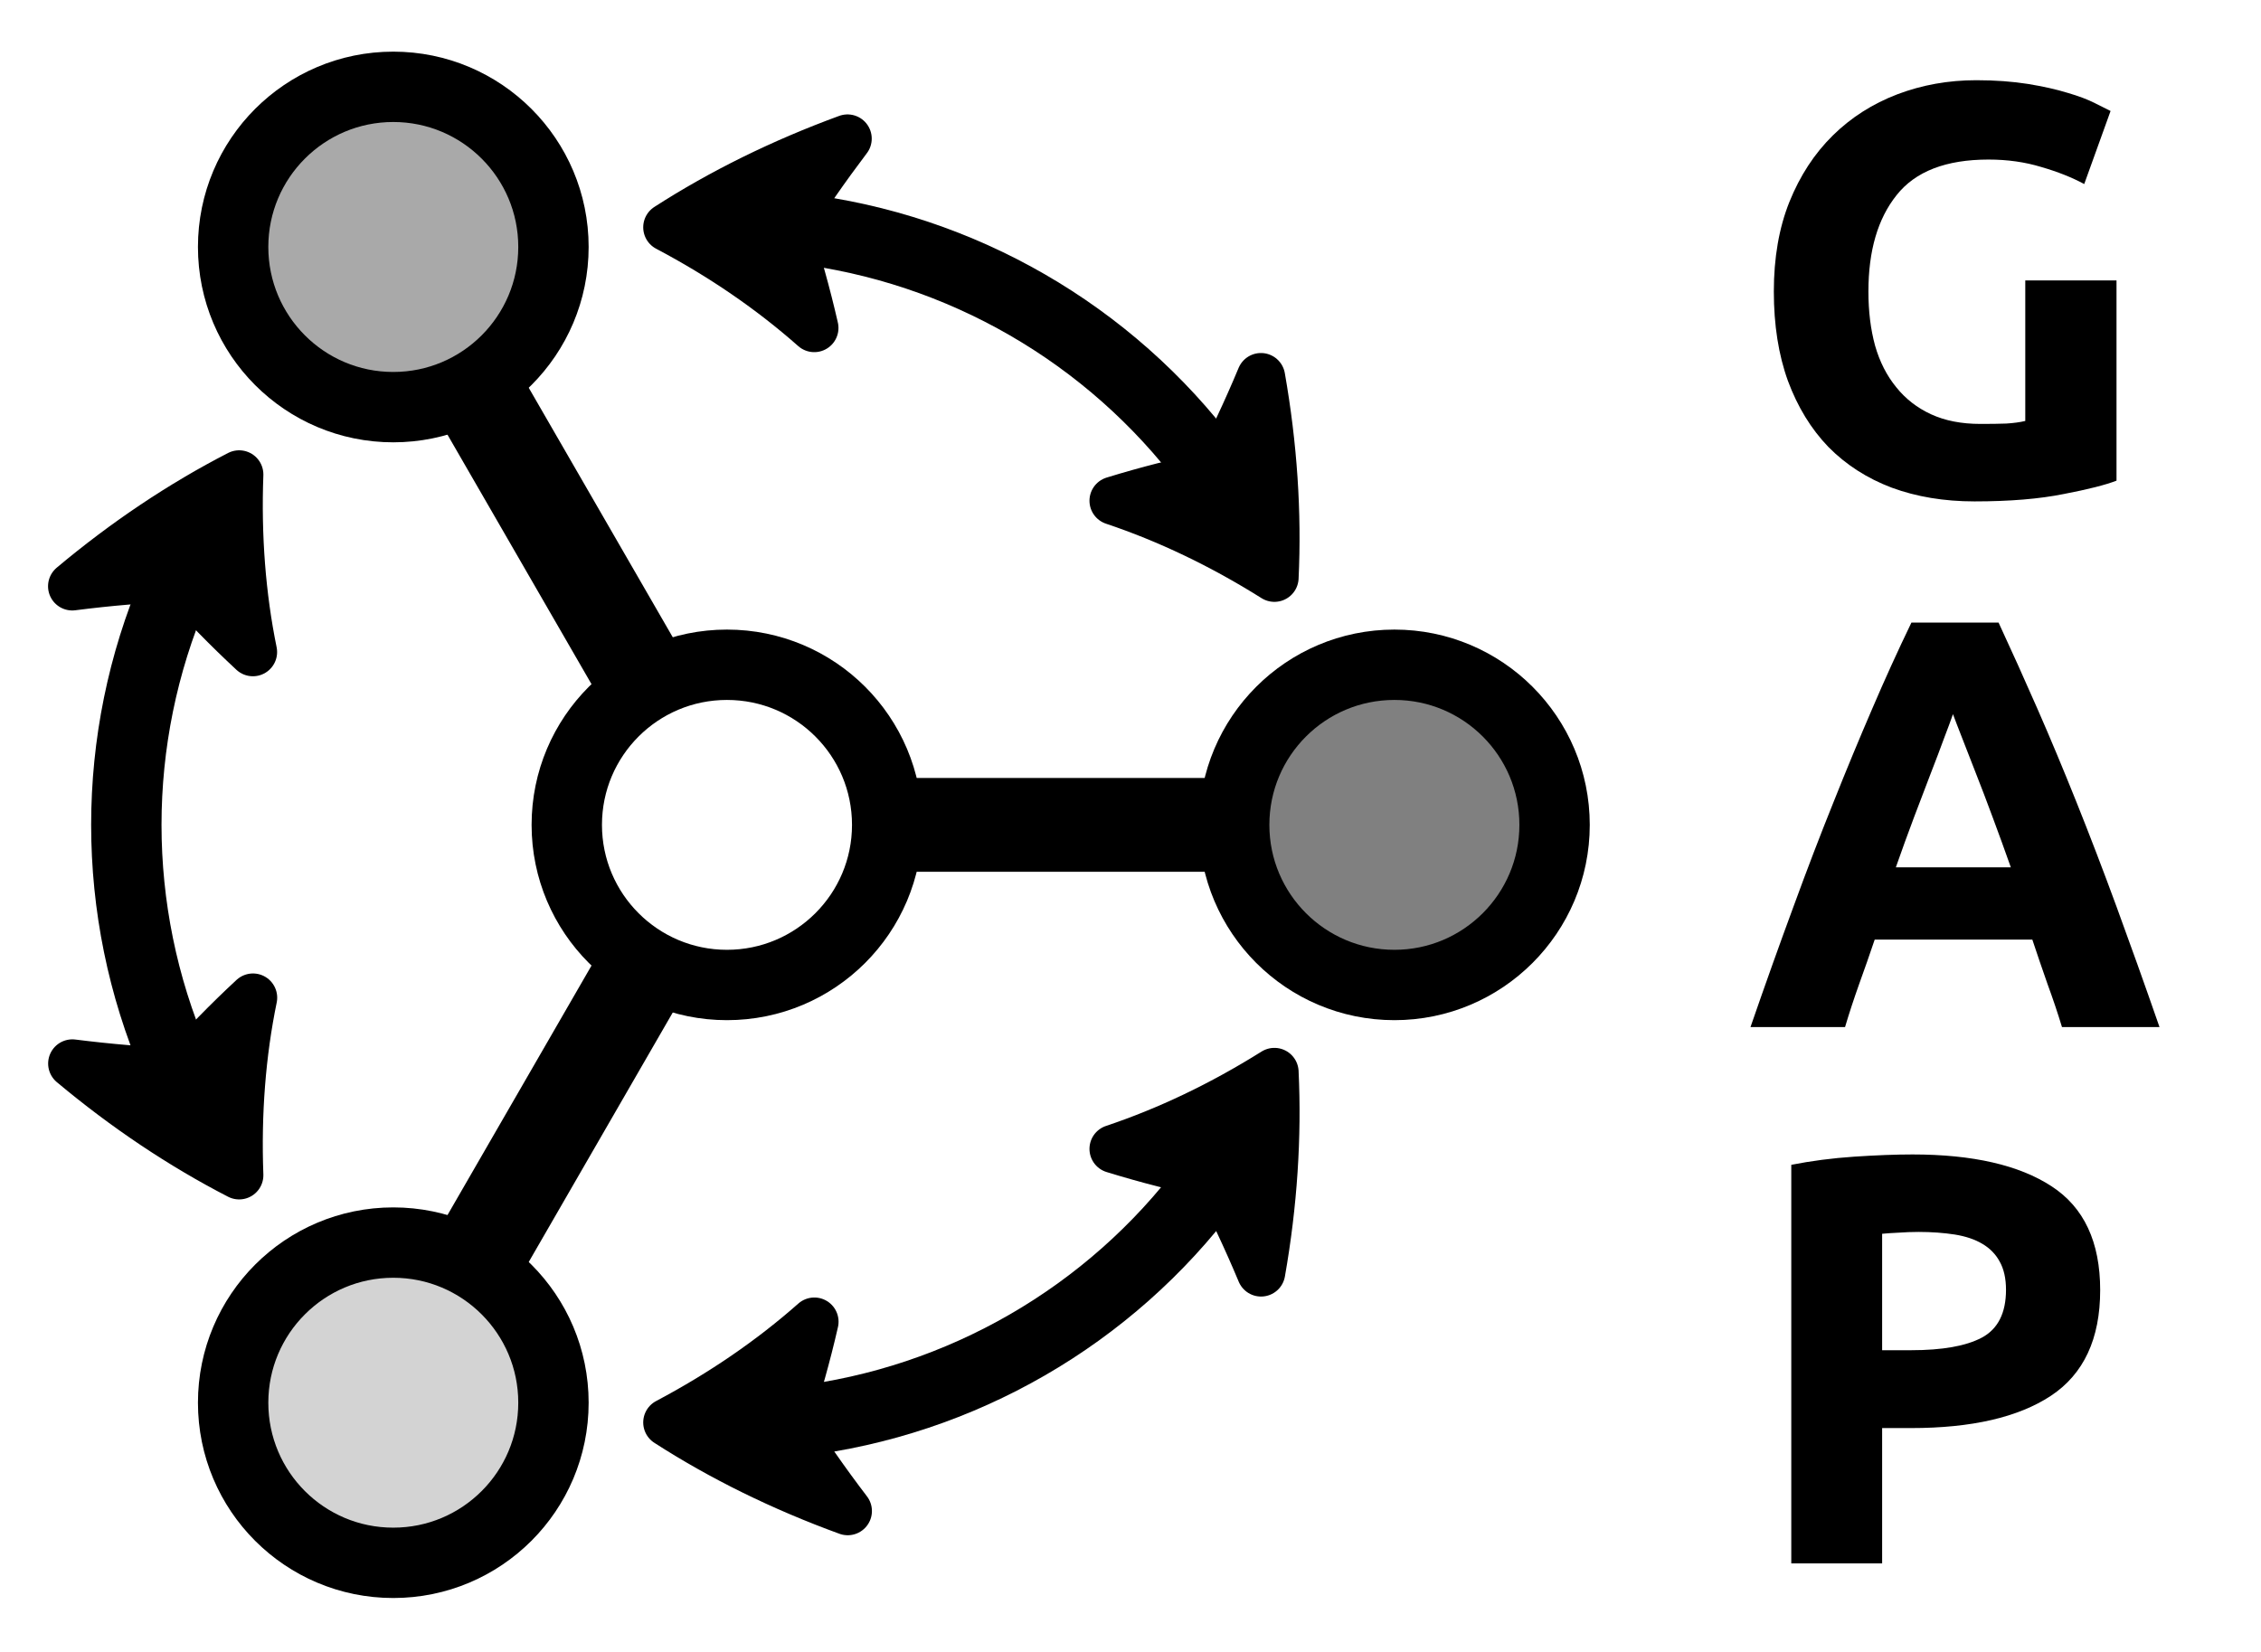 <?xml version="1.0" encoding="UTF-8"?>
<svg xmlns="http://www.w3.org/2000/svg" xmlns:xlink="http://www.w3.org/1999/xlink" width="95.264" height="69.631" viewBox="0 0 95.264 69.631">
<defs>
<g>
<g id="glyph-0-0">
<path d="M 10.281 -14.094 C 8.488 -14.094 7.195 -13.594 6.406 -12.594 C 5.613 -11.602 5.219 -10.25 5.219 -8.531 C 5.219 -7.695 5.312 -6.938 5.5 -6.25 C 5.695 -5.57 5.992 -4.988 6.391 -4.5 C 6.785 -4.008 7.273 -3.629 7.859 -3.359 C 8.453 -3.086 9.145 -2.953 9.938 -2.953 C 10.363 -2.953 10.727 -2.957 11.031 -2.969 C 11.332 -2.988 11.598 -3.023 11.828 -3.078 L 11.828 -9 L 15.672 -9 L 15.672 -0.562 C 15.211 -0.383 14.473 -0.195 13.453 0 C 12.43 0.207 11.176 0.312 9.688 0.312 C 8.406 0.312 7.242 0.117 6.203 -0.266 C 5.16 -0.66 4.27 -1.234 3.531 -1.984 C 2.801 -2.742 2.234 -3.672 1.828 -4.766 C 1.43 -5.867 1.234 -7.125 1.234 -8.531 C 1.234 -9.957 1.453 -11.219 1.891 -12.312 C 2.336 -13.414 2.945 -14.348 3.719 -15.109 C 4.488 -15.867 5.395 -16.445 6.438 -16.844 C 7.477 -17.238 8.586 -17.438 9.766 -17.438 C 10.566 -17.438 11.289 -17.383 11.938 -17.281 C 12.582 -17.176 13.141 -17.051 13.609 -16.906 C 14.078 -16.77 14.461 -16.625 14.766 -16.469 C 15.066 -16.32 15.285 -16.211 15.422 -16.141 L 14.312 -13.062 C 13.789 -13.344 13.188 -13.582 12.5 -13.781 C 11.82 -13.988 11.082 -14.094 10.281 -14.094 Z M 10.281 -14.094 "/>
</g>
<g id="glyph-0-1">
<path d="M 13.375 0 C 13.195 -0.594 12.992 -1.195 12.766 -1.812 C 12.547 -2.438 12.332 -3.062 12.125 -3.688 L 5.484 -3.688 C 5.273 -3.062 5.055 -2.438 4.828 -1.812 C 4.609 -1.195 4.41 -0.594 4.234 0 L 0.25 0 C 0.883 -1.832 1.488 -3.523 2.062 -5.078 C 2.633 -6.641 3.195 -8.109 3.75 -9.484 C 4.301 -10.867 4.844 -12.176 5.375 -13.406 C 5.906 -14.645 6.457 -15.859 7.031 -17.047 L 10.703 -17.047 C 11.254 -15.859 11.801 -14.645 12.344 -13.406 C 12.883 -12.176 13.43 -10.867 13.984 -9.484 C 14.535 -8.109 15.098 -6.641 15.672 -5.078 C 16.242 -3.523 16.848 -1.832 17.484 0 Z M 8.781 -13.188 C 8.695 -12.938 8.57 -12.598 8.406 -12.172 C 8.25 -11.742 8.062 -11.25 7.844 -10.688 C 7.633 -10.133 7.398 -9.52 7.141 -8.844 C 6.891 -8.176 6.633 -7.473 6.375 -6.734 L 11.219 -6.734 C 10.957 -7.473 10.703 -8.176 10.453 -8.844 C 10.203 -9.52 9.969 -10.133 9.75 -10.688 C 9.531 -11.25 9.336 -11.742 9.172 -12.172 C 9.004 -12.598 8.875 -12.938 8.781 -13.188 Z M 8.781 -13.188 "/>
</g>
<g id="glyph-0-2">
<path d="M 7.078 -17.234 C 9.617 -17.234 11.57 -16.785 12.938 -15.891 C 14.301 -15.004 14.984 -13.547 14.984 -11.516 C 14.984 -9.461 14.289 -7.977 12.906 -7.062 C 11.531 -6.156 9.566 -5.703 7.016 -5.703 L 5.797 -5.703 L 5.797 0 L 1.969 0 L 1.969 -16.797 C 2.801 -16.961 3.688 -17.078 4.625 -17.141 C 5.562 -17.203 6.379 -17.234 7.078 -17.234 Z M 7.328 -13.969 C 7.047 -13.969 6.77 -13.957 6.5 -13.938 C 6.227 -13.926 5.992 -13.91 5.797 -13.891 L 5.797 -8.984 L 7.016 -8.984 C 8.336 -8.984 9.332 -9.16 10 -9.516 C 10.676 -9.879 11.016 -10.551 11.016 -11.531 C 11.016 -12.008 10.926 -12.406 10.75 -12.719 C 10.582 -13.031 10.336 -13.281 10.016 -13.469 C 9.703 -13.656 9.316 -13.785 8.859 -13.859 C 8.398 -13.93 7.891 -13.969 7.328 -13.969 Z M 7.328 -13.969 "/>
</g>
</g>
<clipPath id="clip-0">
<path clip-rule="nonzero" d="M 0 0.082 L 84 0.082 L 84 69.18 L 0 69.18 Z M 0 0.082 "/>
</clipPath>
<clipPath id="clip-1">
<path clip-rule="nonzero" d="M 0 0.082 L 80 0.082 L 80 69.18 L 0 69.18 Z M 0 0.082 "/>
</clipPath>
<clipPath id="clip-2">
<path clip-rule="nonzero" d="M 10 0.082 L 94.535 0.082 L 94.535 69.18 L 10 69.18 Z M 10 0.082 "/>
</clipPath>
<clipPath id="clip-3">
<path clip-rule="nonzero" d="M 0 0.082 L 66 0.082 L 66 60 L 0 60 Z M 0 0.082 "/>
</clipPath>
<clipPath id="clip-4">
<path clip-rule="nonzero" d="M 0 10 L 66 10 L 66 69.18 L 0 69.18 Z M 0 10 "/>
</clipPath>
<clipPath id="clip-5">
<path clip-rule="nonzero" d="M 0 0.082 L 93 0.082 L 93 62 L 0 62 Z M 0 0.082 "/>
</clipPath>
<clipPath id="clip-6">
<path clip-rule="nonzero" d="M 0 0.082 L 50 0.082 L 50 69.18 L 0 69.18 Z M 0 0.082 "/>
</clipPath>
<clipPath id="clip-7">
<path clip-rule="nonzero" d="M 0 7 L 93 7 L 93 69.18 L 0 69.18 Z M 0 7 "/>
</clipPath>
</defs>
<path fill="none" stroke-width="3.985" stroke-linecap="butt" stroke-linejoin="miter" stroke="rgb(0%, 0%, 0%)" stroke-opacity="1" stroke-miterlimit="10" d="M 5.671 -0.001 L 22.676 -0.001 " transform="matrix(0.992, 0, 0, -0.992, 30.63, 34.761)"/>
<g clip-path="url(#clip-0)">
<path fill="none" stroke-width="3.985" stroke-linecap="butt" stroke-linejoin="miter" stroke="rgb(0%, 0%, 0%)" stroke-opacity="1" stroke-miterlimit="10" d="M -2.836 4.908 L -11.338 19.638 " transform="matrix(0.992, 0, 0, -0.992, 30.63, 34.761)"/>
<path fill="none" stroke-width="3.985" stroke-linecap="butt" stroke-linejoin="miter" stroke="rgb(0%, 0%, 0%)" stroke-opacity="1" stroke-miterlimit="10" d="M -2.836 -4.91 L -11.338 -19.64 " transform="matrix(0.992, 0, 0, -0.992, 30.63, 34.761)"/>
</g>
<g clip-path="url(#clip-1)">
<path fill="none" stroke-width="2.989" stroke-linecap="butt" stroke-linejoin="miter" stroke="rgb(0%, 0%, 0%)" stroke-opacity="1" stroke-miterlimit="10" d="M 6.805 -0.001 C 6.805 3.758 3.758 6.801 -0.001 6.801 C -3.757 6.801 -6.804 3.758 -6.804 -0.001 C -6.804 -3.756 -3.757 -6.803 -0.001 -6.803 C 3.758 -6.803 6.805 -3.756 6.805 -0.001 Z M 6.805 -0.001 " transform="matrix(0.992, 0, 0, -0.992, 30.63, 34.761)"/>
</g>
<path fill-rule="nonzero" fill="rgb(50%, 50%, 50%)" fill-opacity="1" d="M 65.512 34.762 C 65.512 31.031 62.488 28.012 58.762 28.012 C 55.031 28.012 52.008 31.031 52.008 34.762 C 52.008 38.488 55.031 41.512 58.762 41.512 C 62.488 41.512 65.512 38.488 65.512 34.762 Z M 65.512 34.762 "/>
<g clip-path="url(#clip-2)">
<path fill="none" stroke-width="2.989" stroke-linecap="butt" stroke-linejoin="miter" stroke="rgb(0%, 0%, 0%)" stroke-opacity="1" stroke-miterlimit="10" d="M 35.151 -0.001 C 35.151 3.758 32.104 6.801 28.349 6.801 C 24.589 6.801 21.543 3.758 21.543 -0.001 C 21.543 -3.756 24.589 -6.803 28.349 -6.803 C 32.104 -6.803 35.151 -3.756 35.151 -0.001 Z M 35.151 -0.001 " transform="matrix(0.992, 0, 0, -0.992, 30.63, 34.761)"/>
</g>
<path fill-rule="nonzero" fill="rgb(66.399%, 66.399%, 66.399%)" fill-opacity="1" d="M 23.316 10.398 C 23.316 6.672 20.293 3.648 16.566 3.648 C 12.836 3.648 9.816 6.672 9.816 10.398 C 9.816 14.129 12.836 17.152 16.566 17.152 C 20.293 17.152 23.316 14.129 23.316 10.398 Z M 23.316 10.398 "/>
<g clip-path="url(#clip-3)">
<path fill="none" stroke-width="2.989" stroke-linecap="butt" stroke-linejoin="miter" stroke="rgb(0%, 0%, 0%)" stroke-opacity="1" stroke-miterlimit="10" d="M -7.37 24.551 C -7.37 28.306 -10.417 31.353 -14.173 31.353 C -17.932 31.353 -20.975 28.306 -20.975 24.551 C -20.975 20.791 -17.932 17.745 -14.173 17.745 C -10.417 17.745 -7.37 20.791 -7.37 24.551 Z M -7.37 24.551 " transform="matrix(0.992, 0, 0, -0.992, 30.63, 34.761)"/>
</g>
<path fill-rule="nonzero" fill="rgb(82.799%, 82.799%, 82.799%)" fill-opacity="1" d="M 23.316 59.121 C 23.316 55.395 20.293 52.371 16.566 52.371 C 12.836 52.371 9.816 55.395 9.816 59.121 C 9.816 62.852 12.836 65.871 16.566 65.871 C 20.293 65.871 23.316 62.852 23.316 59.121 Z M 23.316 59.121 "/>
<g clip-path="url(#clip-4)">
<path fill="none" stroke-width="2.989" stroke-linecap="butt" stroke-linejoin="miter" stroke="rgb(0%, 0%, 0%)" stroke-opacity="1" stroke-miterlimit="10" d="M -7.37 -24.548 C -7.37 -20.793 -10.417 -17.746 -14.173 -17.746 C -17.932 -17.746 -20.975 -20.793 -20.975 -24.548 C -20.975 -28.308 -17.932 -31.351 -14.173 -31.351 C -10.417 -31.351 -7.37 -28.308 -7.37 -24.548 Z M -7.37 -24.548 " transform="matrix(0.992, 0, 0, -0.992, 30.63, 34.761)"/>
</g>
<g clip-path="url(#clip-5)">
<path fill="none" stroke-width="2.989" stroke-linecap="butt" stroke-linejoin="miter" stroke="rgb(0%, 0%, 0%)" stroke-opacity="1" stroke-miterlimit="10" d="M 20.433 15.284 C 16.252 20.866 9.942 24.511 3.018 25.334 " transform="matrix(0.992, 0, 0, -0.992, 30.63, 34.761)"/>
</g>
<path fill-rule="nonzero" fill="rgb(0%, 0%, 0%)" fill-opacity="1" stroke-width="2.057" stroke-linecap="butt" stroke-linejoin="round" stroke="rgb(0%, 0%, 0%)" stroke-opacity="1" stroke-miterlimit="10" d="M 23.251 10.502 C 23.381 13.249 23.192 16.103 22.68 19.016 C 22.086 17.591 21.436 16.209 20.736 14.867 C 19.267 14.568 17.831 14.202 16.425 13.769 C 18.72 13.001 21.015 11.907 23.251 10.502 Z M 23.251 10.502 " transform="matrix(0.992, 0, 0, -0.992, 30.63, 34.761)"/>
<path fill-rule="nonzero" fill="rgb(0%, 0%, 0%)" fill-opacity="1" stroke-width="2.057" stroke-linecap="butt" stroke-linejoin="round" stroke="rgb(0%, 0%, 0%)" stroke-opacity="1" stroke-miterlimit="10" d="M -2.529 25.385 C -0.194 24.153 1.896 22.712 3.707 21.11 C 3.38 22.539 2.982 23.968 2.51 25.389 C 3.317 26.669 4.191 27.924 5.12 29.152 C 2.349 28.137 -0.218 26.873 -2.529 25.385 Z M -2.529 25.385 " transform="matrix(0.992, 0, 0, -0.992, 30.63, 34.761)"/>
<g clip-path="url(#clip-6)">
<path fill="none" stroke-width="2.989" stroke-linecap="butt" stroke-linejoin="miter" stroke="rgb(0%, 0%, 0%)" stroke-opacity="1" stroke-miterlimit="10" d="M -23.451 10.053 C -26.198 3.64 -26.198 -3.642 -23.451 -10.054 " transform="matrix(0.992, 0, 0, -0.992, 30.63, 34.761)"/>
</g>
<path fill-rule="nonzero" fill="rgb(0%, 0%, 0%)" fill-opacity="1" stroke-width="2.057" stroke-linecap="butt" stroke-linejoin="round" stroke="rgb(0%, 0%, 0%)" stroke-opacity="1" stroke-miterlimit="10" d="M -20.719 14.883 C -23.163 13.627 -25.545 12.033 -27.808 10.136 C -26.277 10.332 -24.758 10.462 -23.242 10.521 C -22.25 9.399 -21.211 8.34 -20.136 7.341 C -20.62 9.714 -20.817 12.245 -20.719 14.883 Z M -20.719 14.883 " transform="matrix(0.992, 0, 0, -0.992, 30.63, 34.761)"/>
<path fill-rule="nonzero" fill="rgb(0%, 0%, 0%)" fill-opacity="1" stroke-width="2.057" stroke-linecap="butt" stroke-linejoin="round" stroke="rgb(0%, 0%, 0%)" stroke-opacity="1" stroke-miterlimit="10" d="M -20.719 -14.884 C -20.817 -12.243 -20.62 -9.712 -20.132 -7.342 C -21.211 -8.342 -22.246 -9.405 -23.242 -10.523 C -24.754 -10.464 -26.277 -10.334 -27.804 -10.141 C -25.541 -12.034 -23.163 -13.625 -20.719 -14.884 Z M -20.719 -14.884 " transform="matrix(0.992, 0, 0, -0.992, 30.63, 34.761)"/>
<g clip-path="url(#clip-7)">
<path fill="none" stroke-width="2.989" stroke-linecap="butt" stroke-linejoin="miter" stroke="rgb(0%, 0%, 0%)" stroke-opacity="1" stroke-miterlimit="10" d="M 3.022 -25.336 C 9.946 -24.509 16.256 -20.868 20.433 -15.282 " transform="matrix(0.992, 0, 0, -0.992, 30.63, 34.761)"/>
</g>
<path fill-rule="nonzero" fill="rgb(0%, 0%, 0%)" fill-opacity="1" stroke-width="2.057" stroke-linecap="butt" stroke-linejoin="round" stroke="rgb(0%, 0%, 0%)" stroke-opacity="1" stroke-miterlimit="10" d="M -2.529 -25.387 C -0.218 -26.875 2.349 -28.138 5.128 -29.15 C 4.191 -27.922 3.317 -26.67 2.51 -25.391 C 2.982 -23.97 3.384 -22.541 3.711 -21.108 C 1.896 -22.714 -0.194 -24.151 -2.529 -25.387 Z M -2.529 -25.387 " transform="matrix(0.992, 0, 0, -0.992, 30.63, 34.761)"/>
<path fill-rule="nonzero" fill="rgb(0%, 0%, 0%)" fill-opacity="1" stroke-width="2.057" stroke-linecap="butt" stroke-linejoin="round" stroke="rgb(0%, 0%, 0%)" stroke-opacity="1" stroke-miterlimit="10" d="M 23.251 -10.503 C 21.015 -11.905 18.72 -12.999 16.425 -13.766 C 17.831 -14.2 19.267 -14.566 20.736 -14.869 C 21.44 -16.207 22.09 -17.589 22.684 -19.01 C 23.196 -16.105 23.381 -13.247 23.251 -10.503 Z M 23.251 -10.503 " transform="matrix(0.992, 0, 0, -0.992, 30.63, 34.761)"/>
<g fill="rgb(0%, 0%, 0%)" fill-opacity="1">
<use xlink:href="#glyph-0-0" x="73.504" y="20.818"/>
</g>
<g fill="rgb(0%, 0%, 0%)" fill-opacity="1">
<use xlink:href="#glyph-0-1" x="73.504" y="43.284"/>
</g>
<g fill="rgb(0%, 0%, 0%)" fill-opacity="1">
<use xlink:href="#glyph-0-2" x="73.504" y="65.885"/>
</g>
</svg>
